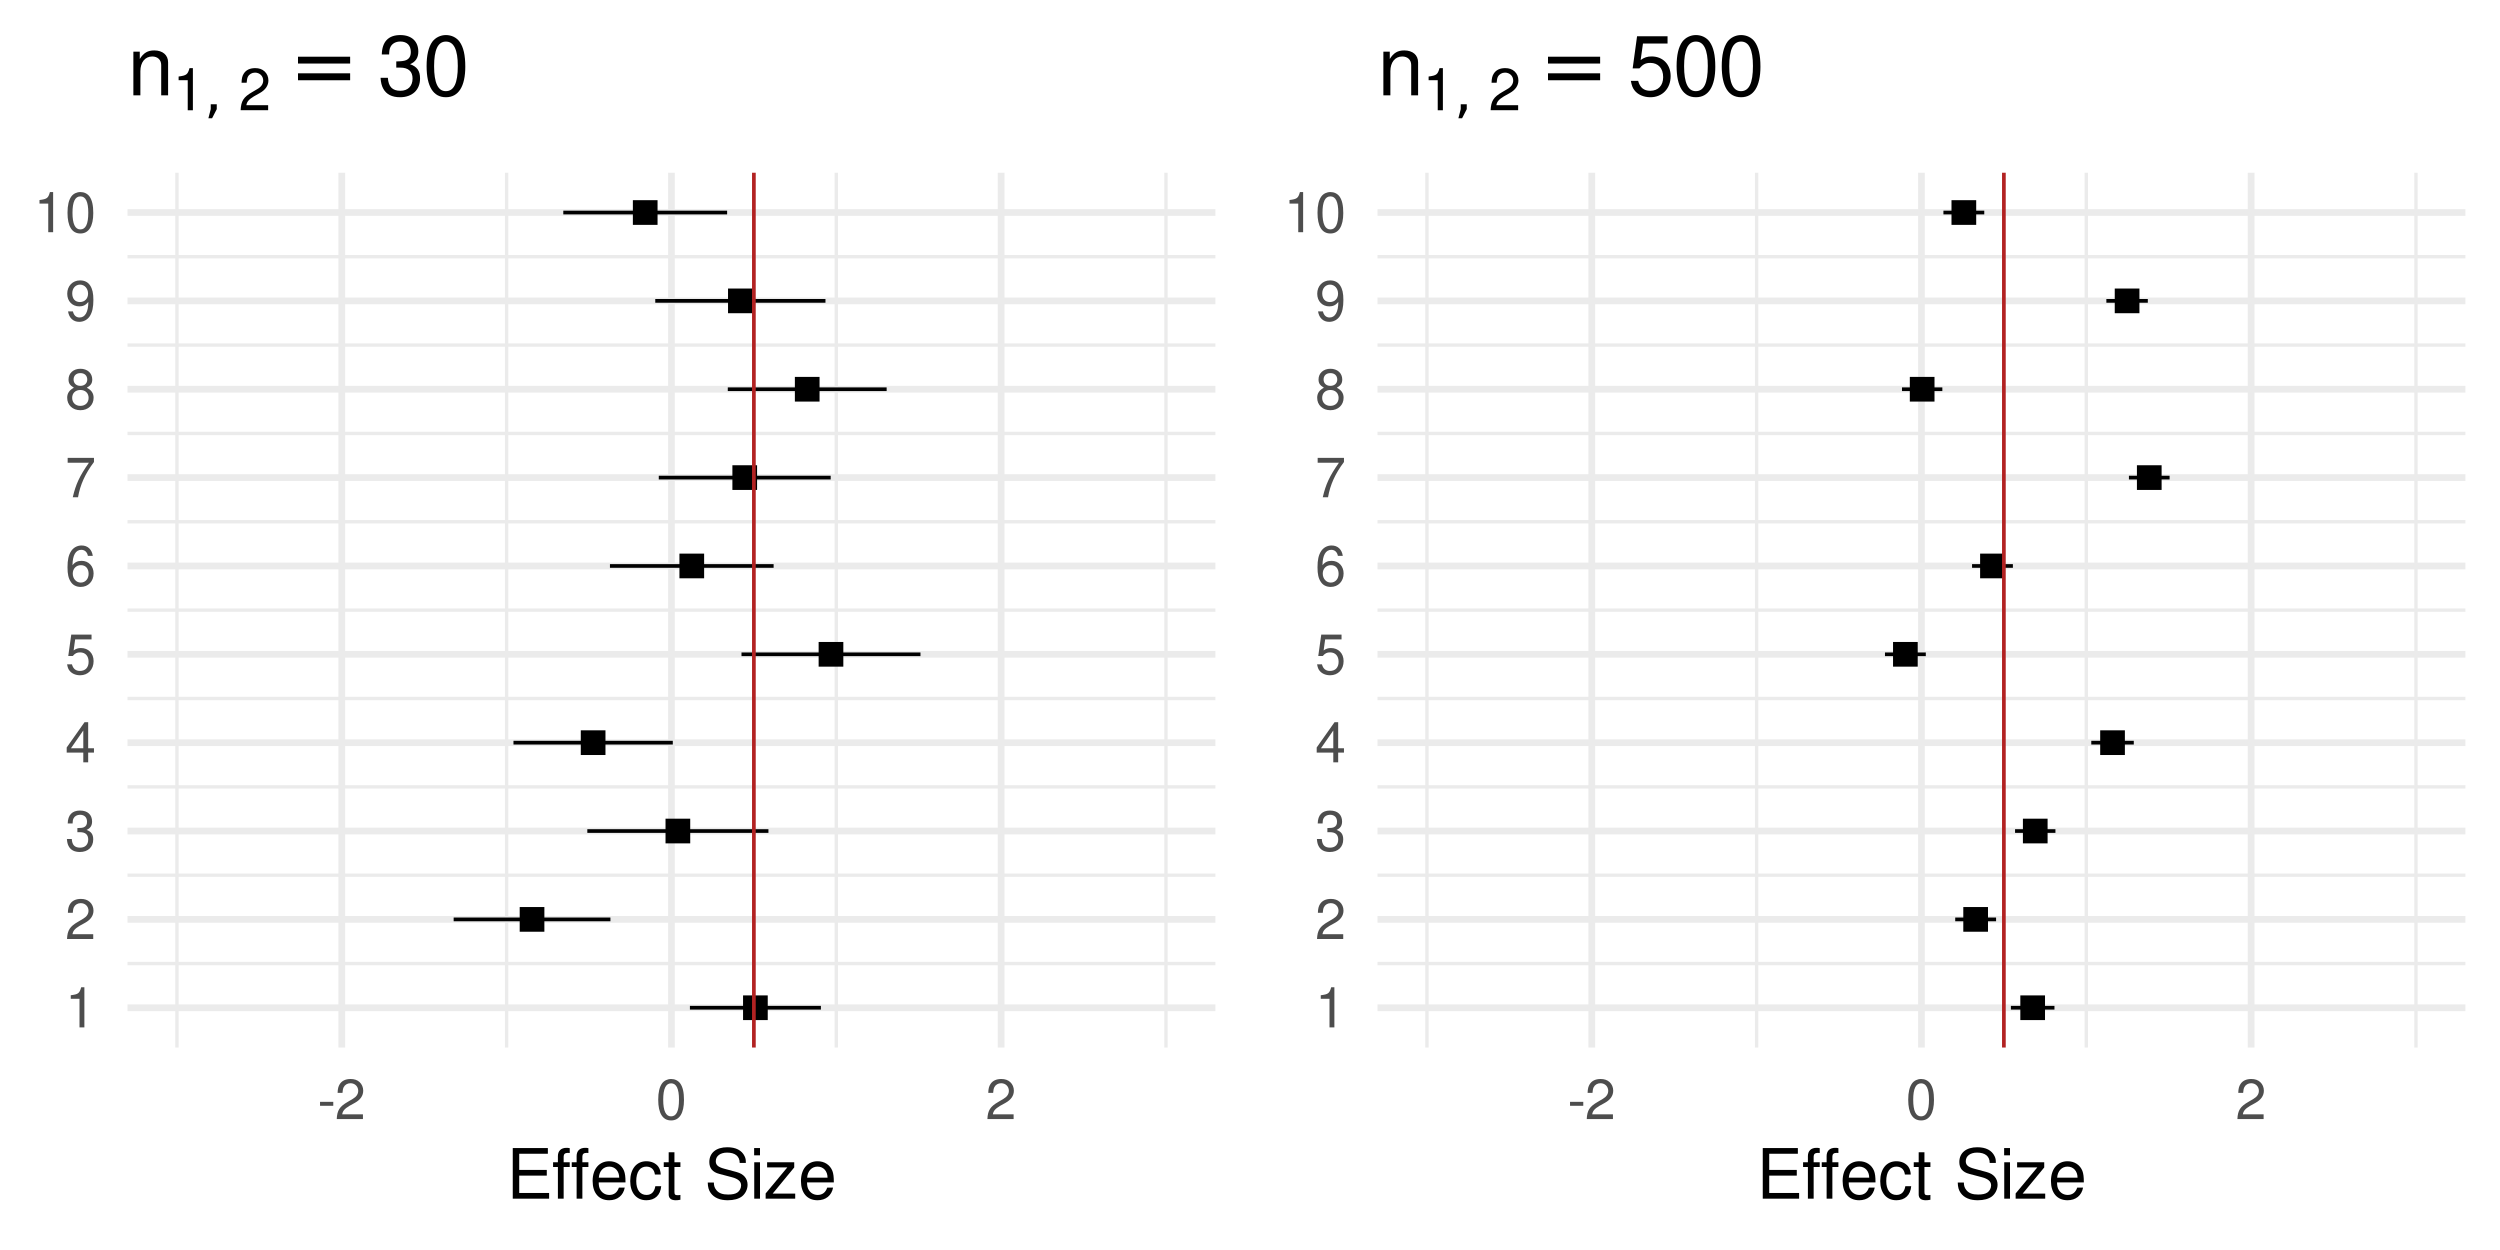 <?xml version="1.0" encoding="UTF-8"?>
<svg xmlns="http://www.w3.org/2000/svg" xmlns:xlink="http://www.w3.org/1999/xlink" width="720pt" height="360pt" viewBox="0 0 720 360" version="1.1">
<defs>
<g>
<symbol overflow="visible" id="glyph0-0">
<path style="stroke:none;" d=""/>
</symbol>
<symbol overflow="visible" id="glyph0-1">
<path style="stroke:none;" d="M 4.141 -8.234 L 4.141 0 L 5.547 0 L 5.547 -11.562 L 4.625 -11.562 C 4.125 -9.797 3.812 -9.547 1.625 -9.266 L 1.625 -8.234 Z M 4.141 -8.234 "/>
</symbol>
<symbol overflow="visible" id="glyph0-2">
<path style="stroke:none;" d="M 8.094 -1.391 L 2.125 -1.391 C 2.266 -2.359 2.781 -2.953 4.172 -3.812 L 5.781 -4.703 C 7.359 -5.578 8.172 -6.766 8.172 -8.188 C 8.172 -9.156 7.797 -10.047 7.125 -10.672 C 6.453 -11.281 5.609 -11.562 4.547 -11.562 C 3.109 -11.562 2.031 -11.062 1.406 -10.062 C 1.016 -9.453 0.828 -8.734 0.797 -7.562 L 2.203 -7.562 C 2.25 -8.359 2.359 -8.812 2.547 -9.203 C 2.906 -9.906 3.641 -10.344 4.5 -10.344 C 5.781 -10.344 6.734 -9.406 6.734 -8.156 C 6.734 -7.234 6.203 -6.438 5.203 -5.859 L 3.734 -4.984 C 1.359 -3.625 0.672 -2.547 0.547 -0.016 L 8.094 -0.016 Z M 8.094 -1.391 "/>
</symbol>
<symbol overflow="visible" id="glyph0-3">
<path style="stroke:none;" d="M 3.531 -5.328 L 4.297 -5.328 C 5.844 -5.328 6.656 -4.609 6.656 -3.219 C 6.656 -1.766 5.781 -0.875 4.312 -0.875 C 2.766 -0.875 2.016 -1.656 1.922 -3.359 L 0.516 -3.359 C 0.578 -2.438 0.734 -1.828 1.016 -1.312 C 1.594 -0.188 2.703 0.375 4.25 0.375 C 6.594 0.375 8.094 -1.047 8.094 -3.234 C 8.094 -4.703 7.531 -5.5 6.172 -5.984 C 7.234 -6.422 7.766 -7.219 7.766 -8.391 C 7.766 -10.375 6.469 -11.562 4.297 -11.562 C 2.016 -11.562 0.797 -10.281 0.75 -7.844 L 2.156 -7.844 C 2.172 -8.547 2.234 -8.938 2.422 -9.297 C 2.734 -9.953 3.438 -10.344 4.312 -10.344 C 5.562 -10.344 6.312 -9.578 6.312 -8.344 C 6.312 -7.516 6.031 -7.031 5.406 -6.75 C 5.031 -6.594 4.516 -6.531 3.531 -6.516 Z M 3.531 -5.328 "/>
</symbol>
<symbol overflow="visible" id="glyph0-4">
<path style="stroke:none;" d="M 5.234 -2.797 L 5.234 0 L 6.641 0 L 6.641 -2.797 L 8.312 -2.797 L 8.312 -4.062 L 6.641 -4.062 L 6.641 -11.562 L 5.594 -11.562 L 0.453 -4.281 L 0.453 -2.797 Z M 5.234 -4.062 L 1.688 -4.062 L 5.234 -9.172 Z M 5.234 -4.062 "/>
</symbol>
<symbol overflow="visible" id="glyph0-5">
<path style="stroke:none;" d="M 7.609 -11.344 L 1.766 -11.344 L 0.906 -5.172 L 2.203 -5.172 C 2.859 -5.953 3.406 -6.219 4.297 -6.219 C 5.828 -6.219 6.766 -5.188 6.766 -3.5 C 6.766 -1.875 5.828 -0.875 4.281 -0.875 C 3.062 -0.875 2.297 -1.5 1.969 -2.781 L 0.562 -2.781 C 0.75 -1.859 0.906 -1.406 1.25 -0.984 C 1.891 -0.125 3.047 0.375 4.312 0.375 C 6.609 0.375 8.203 -1.297 8.203 -3.703 C 8.203 -5.938 6.719 -7.469 4.547 -7.469 C 3.75 -7.469 3.109 -7.266 2.453 -6.781 L 2.891 -9.953 L 7.609 -9.953 Z M 7.609 -11.344 "/>
</symbol>
<symbol overflow="visible" id="glyph0-6">
<path style="stroke:none;" d="M 7.969 -8.562 C 7.703 -10.453 6.484 -11.562 4.75 -11.562 C 3.5 -11.562 2.391 -10.953 1.719 -9.922 C 0.984 -8.781 0.688 -7.375 0.688 -5.281 C 0.688 -3.328 0.953 -2.094 1.641 -1.078 C 2.25 -0.125 3.25 0.375 4.5 0.375 C 6.656 0.375 8.203 -1.25 8.203 -3.5 C 8.203 -5.625 6.766 -7.141 4.734 -7.141 C 3.609 -7.141 2.734 -6.719 2.125 -5.875 C 2.141 -8.734 3.047 -10.312 4.656 -10.312 C 5.641 -10.312 6.344 -9.688 6.562 -8.562 Z M 4.562 -5.891 C 5.922 -5.891 6.766 -4.922 6.766 -3.391 C 6.766 -1.938 5.812 -0.875 4.516 -0.875 C 3.203 -0.875 2.203 -1.984 2.203 -3.453 C 2.203 -4.891 3.172 -5.891 4.562 -5.891 Z M 4.562 -5.891 "/>
</symbol>
<symbol overflow="visible" id="glyph0-7">
<path style="stroke:none;" d="M 8.312 -11.344 L 0.734 -11.344 L 0.734 -9.953 L 6.859 -9.953 C 4.156 -6.094 3.062 -3.734 2.203 0 L 3.719 0 C 4.344 -3.625 5.766 -6.75 8.312 -10.156 Z M 8.312 -11.344 "/>
</symbol>
<symbol overflow="visible" id="glyph0-8">
<path style="stroke:none;" d="M 6.25 -6.094 C 7.438 -6.812 7.812 -7.391 7.812 -8.484 C 7.812 -10.297 6.422 -11.562 4.406 -11.562 C 2.406 -11.562 0.984 -10.297 0.984 -8.5 C 0.984 -7.391 1.359 -6.828 2.531 -6.094 C 1.234 -5.438 0.594 -4.5 0.594 -3.219 C 0.594 -1.109 2.141 0.375 4.406 0.375 C 6.641 0.375 8.203 -1.109 8.203 -3.219 C 8.203 -4.5 7.562 -5.438 6.25 -6.094 Z M 4.406 -10.312 C 5.594 -10.312 6.375 -9.594 6.375 -8.453 C 6.375 -7.359 5.578 -6.641 4.406 -6.641 C 3.203 -6.641 2.438 -7.359 2.438 -8.484 C 2.438 -9.594 3.203 -10.312 4.406 -10.312 Z M 4.406 -5.453 C 5.812 -5.453 6.766 -4.531 6.766 -3.188 C 6.766 -1.797 5.828 -0.875 4.375 -0.875 C 2.984 -0.875 2.031 -1.828 2.031 -3.172 C 2.031 -4.547 2.969 -5.453 4.406 -5.453 Z M 4.406 -5.453 "/>
</symbol>
<symbol overflow="visible" id="glyph0-9">
<path style="stroke:none;" d="M 0.844 -2.641 C 1.125 -0.75 2.344 0.375 4.062 0.375 C 5.328 0.375 6.453 -0.234 7.125 -1.281 C 7.828 -2.422 8.141 -3.828 8.141 -5.922 C 8.141 -7.875 7.859 -9.109 7.188 -10.125 C 6.562 -11.078 5.562 -11.562 4.312 -11.562 C 2.156 -11.562 0.609 -9.953 0.609 -7.719 C 0.609 -5.578 2.047 -4.078 4.094 -4.078 C 5.172 -4.078 5.969 -4.469 6.688 -5.344 C 6.672 -2.469 5.781 -0.875 4.156 -0.875 C 3.172 -0.875 2.484 -1.516 2.25 -2.641 Z M 4.297 -10.344 C 5.609 -10.344 6.609 -9.234 6.609 -7.75 C 6.609 -6.312 5.641 -5.328 4.25 -5.328 C 2.891 -5.328 2.047 -6.281 2.047 -7.828 C 2.047 -9.281 2.984 -10.344 4.297 -10.344 Z M 4.297 -10.344 "/>
</symbol>
<symbol overflow="visible" id="glyph0-10">
<path style="stroke:none;" d="M 4.406 -11.562 C 3.344 -11.562 2.391 -11.094 1.797 -10.297 C 1.062 -9.281 0.688 -7.75 0.688 -5.594 C 0.688 -1.703 1.969 0.375 4.406 0.375 C 6.797 0.375 8.109 -1.703 8.109 -5.5 C 8.109 -7.75 7.766 -9.25 7.016 -10.297 C 6.422 -11.109 5.469 -11.562 4.406 -11.562 Z M 4.406 -10.312 C 5.922 -10.312 6.672 -8.766 6.672 -5.625 C 6.672 -2.344 5.938 -0.797 4.375 -0.797 C 2.875 -0.797 2.125 -2.406 2.125 -5.578 C 2.125 -8.766 2.875 -10.312 4.406 -10.312 Z M 4.406 -10.312 "/>
</symbol>
<symbol overflow="visible" id="glyph0-11">
<path style="stroke:none;" d="M 4.547 -4.984 L 0.734 -4.984 L 0.734 -3.844 L 4.547 -3.844 Z M 4.547 -4.984 "/>
</symbol>
<symbol overflow="visible" id="glyph1-0">
<path style="stroke:none;" d=""/>
</symbol>
<symbol overflow="visible" id="glyph1-1">
<path style="stroke:none;" d="M 3.656 -6.641 L 11.594 -6.641 L 11.594 -8.281 L 3.656 -8.281 L 3.656 -12.938 L 11.906 -12.938 L 11.906 -14.578 L 1.797 -14.578 L 1.797 0 L 12.266 0 L 12.266 -1.641 L 3.656 -1.641 Z M 3.656 -6.641 "/>
</symbol>
<symbol overflow="visible" id="glyph1-2">
<path style="stroke:none;" d="M 5.203 -10.484 L 3.453 -10.484 L 3.453 -12.125 C 3.453 -12.812 3.844 -13.188 4.625 -13.188 C 4.766 -13.188 4.812 -13.188 5.203 -13.156 L 5.203 -14.547 C 4.812 -14.625 4.594 -14.641 4.266 -14.641 C 2.719 -14.641 1.797 -13.766 1.797 -12.266 L 1.797 -10.484 L 0.406 -10.484 L 0.406 -9.125 L 1.797 -9.125 L 1.797 0 L 3.453 0 L 3.453 -9.125 L 5.203 -9.125 Z M 10.578 -10.484 L 8.844 -10.484 L 8.844 -12.125 C 8.844 -12.812 9.219 -13.188 10 -13.188 C 10.141 -13.188 10.203 -13.188 10.578 -13.156 L 10.578 -14.547 C 10.203 -14.625 9.984 -14.641 9.641 -14.641 C 8.094 -14.641 7.188 -13.766 7.188 -12.266 L 7.188 -10.484 L 5.781 -10.484 L 5.781 -9.125 L 7.188 -9.125 L 7.188 0 L 8.844 0 L 8.844 -9.125 L 10.578 -9.125 Z M 10.578 -10.484 "/>
</symbol>
<symbol overflow="visible" id="glyph1-3">
<path style="stroke:none;" d="M 10.266 -4.688 C 10.266 -6.281 10.141 -7.234 9.844 -8.016 C 9.156 -9.734 7.562 -10.781 5.594 -10.781 C 2.688 -10.781 0.797 -8.562 0.797 -5.094 C 0.797 -1.641 2.594 0.453 5.562 0.453 C 7.953 0.453 9.625 -0.906 10.047 -3.188 L 8.359 -3.188 C 7.906 -1.797 6.953 -1.078 5.625 -1.078 C 4.562 -1.078 3.656 -1.562 3.094 -2.438 C 2.703 -3.047 2.562 -3.641 2.547 -4.688 Z M 2.578 -6.047 C 2.719 -7.984 3.906 -9.234 5.578 -9.234 C 7.281 -9.234 8.453 -7.922 8.453 -6.047 Z M 2.578 -6.047 "/>
</symbol>
<symbol overflow="visible" id="glyph1-4">
<path style="stroke:none;" d="M 9.422 -6.953 C 9.344 -7.984 9.125 -8.641 8.719 -9.219 C 8 -10.203 6.734 -10.781 5.281 -10.781 C 2.438 -10.781 0.625 -8.547 0.625 -5.062 C 0.625 -1.688 2.422 0.453 5.266 0.453 C 7.766 0.453 9.344 -1.047 9.547 -3.594 L 7.859 -3.594 C 7.578 -1.922 6.719 -1.078 5.297 -1.078 C 3.453 -1.078 2.359 -2.578 2.359 -5.062 C 2.359 -7.688 3.438 -9.234 5.266 -9.234 C 6.656 -9.234 7.547 -8.422 7.734 -6.953 Z M 9.422 -6.953 "/>
</symbol>
<symbol overflow="visible" id="glyph1-5">
<path style="stroke:none;" d="M 5.078 -10.484 L 3.359 -10.484 L 3.359 -13.359 L 1.703 -13.359 L 1.703 -10.484 L 0.281 -10.484 L 0.281 -9.125 L 1.703 -9.125 L 1.703 -1.203 C 1.703 -0.125 2.422 0.453 3.719 0.453 C 4.156 0.453 4.516 0.422 5.078 0.312 L 5.078 -1.078 C 4.844 -1.016 4.625 -1 4.281 -1 C 3.562 -1 3.359 -1.203 3.359 -1.938 L 3.359 -9.125 L 5.078 -9.125 Z M 5.078 -10.484 "/>
</symbol>
<symbol overflow="visible" id="glyph1-6">
<path style="stroke:none;" d=""/>
</symbol>
<symbol overflow="visible" id="glyph1-7">
<path style="stroke:none;" d="M 11.922 -10.297 C 11.922 -11.297 11.859 -11.578 11.547 -12.266 C 10.734 -13.938 9.047 -14.812 6.578 -14.812 C 3.375 -14.812 1.406 -13.188 1.406 -10.547 C 1.406 -8.766 2.344 -7.641 4.266 -7.141 L 7.875 -6.188 C 9.734 -5.703 10.562 -4.953 10.562 -3.812 C 10.562 -3.047 10.141 -2.234 9.516 -1.797 C 8.938 -1.375 8.016 -1.188 6.844 -1.188 C 5.234 -1.188 4.188 -1.562 3.484 -2.406 C 2.938 -3.047 2.703 -3.734 2.719 -4.641 L 0.953 -4.641 C 0.984 -3.297 1.234 -2.422 1.812 -1.625 C 2.812 -0.234 4.5 0.453 6.719 0.453 C 8.453 0.453 9.875 0.062 10.812 -0.656 C 11.797 -1.438 12.422 -2.734 12.422 -4 C 12.422 -5.797 11.297 -7.125 9.312 -7.656 L 5.656 -8.641 C 3.906 -9.125 3.266 -9.688 3.266 -10.797 C 3.266 -12.281 4.562 -13.266 6.516 -13.266 C 8.844 -13.266 10.141 -12.219 10.156 -10.297 Z M 11.922 -10.297 "/>
</symbol>
<symbol overflow="visible" id="glyph1-8">
<path style="stroke:none;" d="M 3 -10.484 L 1.344 -10.484 L 1.344 0 L 3 0 Z M 3 -14.578 L 1.312 -14.578 L 1.312 -12.484 L 3 -12.484 Z M 3 -14.578 "/>
</symbol>
<symbol overflow="visible" id="glyph1-9">
<path style="stroke:none;" d="M 8.859 -10.484 L 1.047 -10.484 L 1.047 -9.016 L 6.875 -9.016 L 0.625 -1.5 L 0.625 0 L 9.141 0 L 9.141 -1.453 L 2.641 -1.453 L 8.859 -9 Z M 8.859 -10.484 "/>
</symbol>
<symbol overflow="visible" id="glyph2-0">
<path style="stroke:none;" d=""/>
</symbol>
<symbol overflow="visible" id="glyph2-1">
<path style="stroke:none;" d="M 1.688 -12.578 L 1.688 0 L 3.703 0 L 3.703 -6.938 C 3.703 -9.5 5.047 -11.188 7.109 -11.188 C 8.688 -11.188 9.703 -10.219 9.703 -8.719 L 9.703 0 L 11.688 0 L 11.688 -9.5 C 11.688 -11.594 10.125 -12.938 7.703 -12.938 C 5.828 -12.938 4.625 -12.219 3.531 -10.469 L 3.531 -12.578 Z M 1.688 -12.578 "/>
</symbol>
<symbol overflow="visible" id="glyph2-2">
<path style="stroke:none;" d="M 5.297 -7.984 L 6.453 -7.984 C 8.766 -7.984 9.984 -6.906 9.984 -4.828 C 9.984 -2.641 8.656 -1.312 6.484 -1.312 C 4.156 -1.312 3.031 -2.5 2.875 -5.047 L 0.766 -5.047 C 0.859 -3.641 1.109 -2.734 1.516 -1.969 C 2.406 -0.281 4.062 0.547 6.391 0.547 C 9.891 0.547 12.141 -1.562 12.141 -4.844 C 12.141 -7.062 11.297 -8.25 9.266 -8.969 C 10.844 -9.625 11.641 -10.828 11.641 -12.578 C 11.641 -15.547 9.703 -17.359 6.453 -17.359 C 3.031 -17.359 1.203 -15.438 1.125 -11.766 L 3.234 -11.766 C 3.266 -12.812 3.359 -13.422 3.625 -13.938 C 4.109 -14.922 5.156 -15.5 6.484 -15.5 C 8.359 -15.5 9.484 -14.375 9.484 -12.5 C 9.484 -11.281 9.047 -10.531 8.109 -10.125 C 7.531 -9.891 6.766 -9.797 5.297 -9.766 Z M 5.297 -7.984 "/>
</symbol>
<symbol overflow="visible" id="glyph2-3">
<path style="stroke:none;" d="M 6.594 -17.359 C 5.016 -17.359 3.578 -16.625 2.688 -15.453 C 1.578 -13.922 1.031 -11.609 1.031 -8.406 C 1.031 -2.547 2.953 0.547 6.594 0.547 C 10.203 0.547 12.172 -2.547 12.172 -8.25 C 12.172 -11.609 11.641 -13.875 10.516 -15.453 C 9.625 -16.656 8.203 -17.359 6.594 -17.359 Z M 6.594 -15.484 C 8.875 -15.484 10.016 -13.156 10.016 -8.453 C 10.016 -3.5 8.906 -1.203 6.547 -1.203 C 4.312 -1.203 3.188 -3.594 3.188 -8.375 C 3.188 -13.156 4.312 -15.484 6.594 -15.484 Z M 6.594 -15.484 "/>
</symbol>
<symbol overflow="visible" id="glyph2-4">
<path style="stroke:none;" d="M 11.422 -17.016 L 2.641 -17.016 L 1.375 -7.75 L 3.312 -7.75 C 4.297 -8.922 5.109 -9.344 6.453 -9.344 C 8.734 -9.344 10.156 -7.781 10.156 -5.25 C 10.156 -2.812 8.734 -1.312 6.438 -1.312 C 4.578 -1.312 3.453 -2.25 2.953 -4.172 L 0.844 -4.172 C 1.125 -2.781 1.375 -2.109 1.875 -1.484 C 2.828 -0.188 4.562 0.547 6.484 0.547 C 9.906 0.547 12.312 -1.938 12.312 -5.547 C 12.312 -8.906 10.078 -11.203 6.812 -11.203 C 5.609 -11.203 4.656 -10.891 3.672 -10.172 L 4.344 -14.922 L 11.422 -14.922 Z M 11.422 -17.016 "/>
</symbol>
<symbol overflow="visible" id="glyph3-0">
<path style="stroke:none;" d=""/>
</symbol>
<symbol overflow="visible" id="glyph3-1">
<path style="stroke:none;" d="M 4.344 -8.656 L 4.344 0 L 5.828 0 L 5.828 -12.141 L 4.859 -12.141 C 4.328 -10.281 4 -10.031 1.719 -9.719 L 1.719 -8.656 Z M 4.344 -8.656 "/>
</symbol>
<symbol overflow="visible" id="glyph3-2">
<path style="stroke:none;" d="M 8.5 -1.469 L 2.234 -1.469 C 2.391 -2.469 2.922 -3.109 4.391 -4 L 6.062 -4.938 C 7.719 -5.859 8.578 -7.109 8.578 -8.594 C 8.578 -9.609 8.188 -10.547 7.469 -11.203 C 6.766 -11.844 5.891 -12.141 4.766 -12.141 C 3.266 -12.141 2.141 -11.609 1.484 -10.562 C 1.062 -9.922 0.875 -9.172 0.844 -7.938 L 2.312 -7.938 C 2.375 -8.766 2.469 -9.25 2.672 -9.656 C 3.062 -10.391 3.828 -10.844 4.719 -10.844 C 6.062 -10.844 7.078 -9.875 7.078 -8.562 C 7.078 -7.594 6.516 -6.75 5.453 -6.141 L 3.906 -5.234 C 1.422 -3.812 0.703 -2.672 0.578 -0.016 L 8.5 -0.016 Z M 8.5 -1.469 "/>
</symbol>
<symbol overflow="visible" id="glyph4-0">
<path style="stroke:none;" d="M 0.844 2.969 L 0.844 -11.844 L 9.234 -11.844 L 9.234 2.969 Z M 1.781 2.031 L 8.297 2.031 L 8.297 -10.906 L 1.781 -10.906 Z M 1.781 2.031 "/>
</symbol>
<symbol overflow="visible" id="glyph4-1">
<path style="stroke:none;" d="M 1.969 -2.078 L 3.703 -2.078 L 3.703 -0.672 L 2.359 1.953 L 1.297 1.953 L 1.969 -0.672 Z M 1.969 -2.078 "/>
</symbol>
<symbol overflow="visible" id="glyph4-2">
<path style="stroke:none;" d=""/>
</symbol>
<symbol overflow="visible" id="glyph5-0">
<path style="stroke:none;" d="M 1.203 4.25 L 1.203 -16.922 L 13.203 -16.922 L 13.203 4.25 Z M 2.547 2.906 L 11.859 2.906 L 11.859 -15.578 L 2.547 -15.578 Z M 2.547 2.906 "/>
</symbol>
<symbol overflow="visible" id="glyph5-1">
<path style="stroke:none;" d="M 2.547 -10.906 L 17.562 -10.906 L 17.562 -8.938 L 2.547 -8.938 Z M 2.547 -6.125 L 17.562 -6.125 L 17.562 -4.125 L 2.547 -4.125 Z M 2.547 -6.125 "/>
</symbol>
</g>
<clipPath id="clip1">
  <path d="M 36.723 277 L 350.039 277 L 350.039 278 L 36.723 278 Z M 36.723 277 "/>
</clipPath>
<clipPath id="clip2">
  <path d="M 36.723 251 L 350.039 251 L 350.039 253 L 36.723 253 Z M 36.723 251 "/>
</clipPath>
<clipPath id="clip3">
  <path d="M 36.723 226 L 350.039 226 L 350.039 228 L 36.723 228 Z M 36.723 226 "/>
</clipPath>
<clipPath id="clip4">
  <path d="M 36.723 200 L 350.039 200 L 350.039 202 L 36.723 202 Z M 36.723 200 "/>
</clipPath>
<clipPath id="clip5">
  <path d="M 36.723 175 L 350.039 175 L 350.039 177 L 36.723 177 Z M 36.723 175 "/>
</clipPath>
<clipPath id="clip6">
  <path d="M 36.723 149 L 350.039 149 L 350.039 151 L 36.723 151 Z M 36.723 149 "/>
</clipPath>
<clipPath id="clip7">
  <path d="M 36.723 124 L 350.039 124 L 350.039 126 L 36.723 126 Z M 36.723 124 "/>
</clipPath>
<clipPath id="clip8">
  <path d="M 36.723 98 L 350.039 98 L 350.039 100 L 36.723 100 Z M 36.723 98 "/>
</clipPath>
<clipPath id="clip9">
  <path d="M 36.723 73 L 350.039 73 L 350.039 75 L 36.723 75 Z M 36.723 73 "/>
</clipPath>
<clipPath id="clip10">
  <path d="M 50 49.754 L 52 49.754 L 52 301.68 L 50 301.68 Z M 50 49.754 "/>
</clipPath>
<clipPath id="clip11">
  <path d="M 145 49.754 L 147 49.754 L 147 301.68 L 145 301.68 Z M 145 49.754 "/>
</clipPath>
<clipPath id="clip12">
  <path d="M 240 49.754 L 242 49.754 L 242 301.68 L 240 301.68 Z M 240 49.754 "/>
</clipPath>
<clipPath id="clip13">
  <path d="M 335 49.754 L 337 49.754 L 337 301.68 L 335 301.68 Z M 335 49.754 "/>
</clipPath>
<clipPath id="clip14">
  <path d="M 36.723 289 L 350.039 289 L 350.039 292 L 36.723 292 Z M 36.723 289 "/>
</clipPath>
<clipPath id="clip15">
  <path d="M 36.723 263 L 350.039 263 L 350.039 266 L 36.723 266 Z M 36.723 263 "/>
</clipPath>
<clipPath id="clip16">
  <path d="M 36.723 238 L 350.039 238 L 350.039 241 L 36.723 241 Z M 36.723 238 "/>
</clipPath>
<clipPath id="clip17">
  <path d="M 36.723 212 L 350.039 212 L 350.039 215 L 36.723 215 Z M 36.723 212 "/>
</clipPath>
<clipPath id="clip18">
  <path d="M 36.723 187 L 350.039 187 L 350.039 190 L 36.723 190 Z M 36.723 187 "/>
</clipPath>
<clipPath id="clip19">
  <path d="M 36.723 162 L 350.039 162 L 350.039 164 L 36.723 164 Z M 36.723 162 "/>
</clipPath>
<clipPath id="clip20">
  <path d="M 36.723 136 L 350.039 136 L 350.039 139 L 36.723 139 Z M 36.723 136 "/>
</clipPath>
<clipPath id="clip21">
  <path d="M 36.723 111 L 350.039 111 L 350.039 114 L 36.723 114 Z M 36.723 111 "/>
</clipPath>
<clipPath id="clip22">
  <path d="M 36.723 85 L 350.039 85 L 350.039 88 L 36.723 88 Z M 36.723 85 "/>
</clipPath>
<clipPath id="clip23">
  <path d="M 36.723 60 L 350.039 60 L 350.039 63 L 36.723 63 Z M 36.723 60 "/>
</clipPath>
<clipPath id="clip24">
  <path d="M 97 49.754 L 100 49.754 L 100 301.68 L 97 301.68 Z M 97 49.754 "/>
</clipPath>
<clipPath id="clip25">
  <path d="M 192 49.754 L 195 49.754 L 195 301.68 L 192 301.68 Z M 192 49.754 "/>
</clipPath>
<clipPath id="clip26">
  <path d="M 287 49.754 L 290 49.754 L 290 301.68 L 287 301.68 Z M 287 49.754 "/>
</clipPath>
<clipPath id="clip27">
  <path d="M 216 49.754 L 218 49.754 L 218 301.68 L 216 301.68 Z M 216 49.754 "/>
</clipPath>
<clipPath id="clip28">
  <path d="M 396.723 277 L 710.039 277 L 710.039 278 L 396.723 278 Z M 396.723 277 "/>
</clipPath>
<clipPath id="clip29">
  <path d="M 396.723 251 L 710.039 251 L 710.039 253 L 396.723 253 Z M 396.723 251 "/>
</clipPath>
<clipPath id="clip30">
  <path d="M 396.723 226 L 710.039 226 L 710.039 228 L 396.723 228 Z M 396.723 226 "/>
</clipPath>
<clipPath id="clip31">
  <path d="M 396.723 200 L 710.039 200 L 710.039 202 L 396.723 202 Z M 396.723 200 "/>
</clipPath>
<clipPath id="clip32">
  <path d="M 396.723 175 L 710.039 175 L 710.039 177 L 396.723 177 Z M 396.723 175 "/>
</clipPath>
<clipPath id="clip33">
  <path d="M 396.723 149 L 710.039 149 L 710.039 151 L 396.723 151 Z M 396.723 149 "/>
</clipPath>
<clipPath id="clip34">
  <path d="M 396.723 124 L 710.039 124 L 710.039 126 L 396.723 126 Z M 396.723 124 "/>
</clipPath>
<clipPath id="clip35">
  <path d="M 396.723 98 L 710.039 98 L 710.039 100 L 396.723 100 Z M 396.723 98 "/>
</clipPath>
<clipPath id="clip36">
  <path d="M 396.723 73 L 710.039 73 L 710.039 75 L 396.723 75 Z M 396.723 73 "/>
</clipPath>
<clipPath id="clip37">
  <path d="M 410 49.754 L 412 49.754 L 412 301.68 L 410 301.68 Z M 410 49.754 "/>
</clipPath>
<clipPath id="clip38">
  <path d="M 505 49.754 L 507 49.754 L 507 301.68 L 505 301.68 Z M 505 49.754 "/>
</clipPath>
<clipPath id="clip39">
  <path d="M 600 49.754 L 602 49.754 L 602 301.68 L 600 301.68 Z M 600 49.754 "/>
</clipPath>
<clipPath id="clip40">
  <path d="M 695 49.754 L 697 49.754 L 697 301.68 L 695 301.68 Z M 695 49.754 "/>
</clipPath>
<clipPath id="clip41">
  <path d="M 396.723 289 L 710.039 289 L 710.039 292 L 396.723 292 Z M 396.723 289 "/>
</clipPath>
<clipPath id="clip42">
  <path d="M 396.723 263 L 710.039 263 L 710.039 266 L 396.723 266 Z M 396.723 263 "/>
</clipPath>
<clipPath id="clip43">
  <path d="M 396.723 238 L 710.039 238 L 710.039 241 L 396.723 241 Z M 396.723 238 "/>
</clipPath>
<clipPath id="clip44">
  <path d="M 396.723 212 L 710.039 212 L 710.039 215 L 396.723 215 Z M 396.723 212 "/>
</clipPath>
<clipPath id="clip45">
  <path d="M 396.723 187 L 710.039 187 L 710.039 190 L 396.723 190 Z M 396.723 187 "/>
</clipPath>
<clipPath id="clip46">
  <path d="M 396.723 162 L 710.039 162 L 710.039 164 L 396.723 164 Z M 396.723 162 "/>
</clipPath>
<clipPath id="clip47">
  <path d="M 396.723 136 L 710.039 136 L 710.039 139 L 396.723 139 Z M 396.723 136 "/>
</clipPath>
<clipPath id="clip48">
  <path d="M 396.723 111 L 710.039 111 L 710.039 114 L 396.723 114 Z M 396.723 111 "/>
</clipPath>
<clipPath id="clip49">
  <path d="M 396.723 85 L 710.039 85 L 710.039 88 L 396.723 88 Z M 396.723 85 "/>
</clipPath>
<clipPath id="clip50">
  <path d="M 396.723 60 L 710.039 60 L 710.039 63 L 396.723 63 Z M 396.723 60 "/>
</clipPath>
<clipPath id="clip51">
  <path d="M 457 49.754 L 460 49.754 L 460 301.68 L 457 301.68 Z M 457 49.754 "/>
</clipPath>
<clipPath id="clip52">
  <path d="M 552 49.754 L 555 49.754 L 555 301.68 L 552 301.68 Z M 552 49.754 "/>
</clipPath>
<clipPath id="clip53">
  <path d="M 647 49.754 L 650 49.754 L 650 301.68 L 647 301.68 Z M 647 49.754 "/>
</clipPath>
<clipPath id="clip54">
  <path d="M 576 49.754 L 578 49.754 L 578 301.68 L 576 301.68 Z M 576 49.754 "/>
</clipPath>
</defs>
<g id="surface135">
<rect x="0" y="0" width="720" height="360" style="fill:rgb(100%,100%,100%);fill-opacity:1;stroke:none;"/>
<g clip-path="url(#clip1)" clip-rule="nonzero">
<path style="fill:none;stroke-width:0.97;stroke-linecap:butt;stroke-linejoin:round;stroke:rgb(92.157%,92.157%,92.157%);stroke-opacity:1;stroke-miterlimit:10;" d="M 36.723 277.508 L 350.039 277.508 "/>
</g>
<g clip-path="url(#clip2)" clip-rule="nonzero">
<path style="fill:none;stroke-width:0.97;stroke-linecap:butt;stroke-linejoin:round;stroke:rgb(92.157%,92.157%,92.157%);stroke-opacity:1;stroke-miterlimit:10;" d="M 36.723 252.059 L 350.039 252.059 "/>
</g>
<g clip-path="url(#clip3)" clip-rule="nonzero">
<path style="fill:none;stroke-width:0.97;stroke-linecap:butt;stroke-linejoin:round;stroke:rgb(92.157%,92.157%,92.157%);stroke-opacity:1;stroke-miterlimit:10;" d="M 36.723 226.613 L 350.039 226.613 "/>
</g>
<g clip-path="url(#clip4)" clip-rule="nonzero">
<path style="fill:none;stroke-width:0.97;stroke-linecap:butt;stroke-linejoin:round;stroke:rgb(92.157%,92.157%,92.157%);stroke-opacity:1;stroke-miterlimit:10;" d="M 36.723 201.164 L 350.039 201.164 "/>
</g>
<g clip-path="url(#clip5)" clip-rule="nonzero">
<path style="fill:none;stroke-width:0.97;stroke-linecap:butt;stroke-linejoin:round;stroke:rgb(92.157%,92.157%,92.157%);stroke-opacity:1;stroke-miterlimit:10;" d="M 36.723 175.719 L 350.039 175.719 "/>
</g>
<g clip-path="url(#clip6)" clip-rule="nonzero">
<path style="fill:none;stroke-width:0.97;stroke-linecap:butt;stroke-linejoin:round;stroke:rgb(92.157%,92.157%,92.157%);stroke-opacity:1;stroke-miterlimit:10;" d="M 36.723 150.27 L 350.039 150.27 "/>
</g>
<g clip-path="url(#clip7)" clip-rule="nonzero">
<path style="fill:none;stroke-width:0.97;stroke-linecap:butt;stroke-linejoin:round;stroke:rgb(92.157%,92.157%,92.157%);stroke-opacity:1;stroke-miterlimit:10;" d="M 36.723 124.824 L 350.039 124.824 "/>
</g>
<g clip-path="url(#clip8)" clip-rule="nonzero">
<path style="fill:none;stroke-width:0.97;stroke-linecap:butt;stroke-linejoin:round;stroke:rgb(92.157%,92.157%,92.157%);stroke-opacity:1;stroke-miterlimit:10;" d="M 36.723 99.379 L 350.039 99.379 "/>
</g>
<g clip-path="url(#clip9)" clip-rule="nonzero">
<path style="fill:none;stroke-width:0.97;stroke-linecap:butt;stroke-linejoin:round;stroke:rgb(92.157%,92.157%,92.157%);stroke-opacity:1;stroke-miterlimit:10;" d="M 36.723 73.93 L 350.039 73.93 "/>
</g>
<g clip-path="url(#clip10)" clip-rule="nonzero">
<path style="fill:none;stroke-width:0.97;stroke-linecap:butt;stroke-linejoin:round;stroke:rgb(92.157%,92.157%,92.157%);stroke-opacity:1;stroke-miterlimit:10;" d="M 50.961 301.684 L 50.961 49.754 "/>
</g>
<g clip-path="url(#clip11)" clip-rule="nonzero">
<path style="fill:none;stroke-width:0.97;stroke-linecap:butt;stroke-linejoin:round;stroke:rgb(92.157%,92.157%,92.157%);stroke-opacity:1;stroke-miterlimit:10;" d="M 145.906 301.684 L 145.906 49.754 "/>
</g>
<g clip-path="url(#clip12)" clip-rule="nonzero">
<path style="fill:none;stroke-width:0.97;stroke-linecap:butt;stroke-linejoin:round;stroke:rgb(92.157%,92.157%,92.157%);stroke-opacity:1;stroke-miterlimit:10;" d="M 240.852 301.684 L 240.852 49.754 "/>
</g>
<g clip-path="url(#clip13)" clip-rule="nonzero">
<path style="fill:none;stroke-width:0.97;stroke-linecap:butt;stroke-linejoin:round;stroke:rgb(92.157%,92.157%,92.157%);stroke-opacity:1;stroke-miterlimit:10;" d="M 335.797 301.684 L 335.797 49.754 "/>
</g>
<g clip-path="url(#clip14)" clip-rule="nonzero">
<path style="fill:none;stroke-width:1.94;stroke-linecap:butt;stroke-linejoin:round;stroke:rgb(92.157%,92.157%,92.157%);stroke-opacity:1;stroke-miterlimit:10;" d="M 36.723 290.23 L 350.039 290.23 "/>
</g>
<g clip-path="url(#clip15)" clip-rule="nonzero">
<path style="fill:none;stroke-width:1.94;stroke-linecap:butt;stroke-linejoin:round;stroke:rgb(92.157%,92.157%,92.157%);stroke-opacity:1;stroke-miterlimit:10;" d="M 36.723 264.785 L 350.039 264.785 "/>
</g>
<g clip-path="url(#clip16)" clip-rule="nonzero">
<path style="fill:none;stroke-width:1.94;stroke-linecap:butt;stroke-linejoin:round;stroke:rgb(92.157%,92.157%,92.157%);stroke-opacity:1;stroke-miterlimit:10;" d="M 36.723 239.336 L 350.039 239.336 "/>
</g>
<g clip-path="url(#clip17)" clip-rule="nonzero">
<path style="fill:none;stroke-width:1.94;stroke-linecap:butt;stroke-linejoin:round;stroke:rgb(92.157%,92.157%,92.157%);stroke-opacity:1;stroke-miterlimit:10;" d="M 36.723 213.891 L 350.039 213.891 "/>
</g>
<g clip-path="url(#clip18)" clip-rule="nonzero">
<path style="fill:none;stroke-width:1.94;stroke-linecap:butt;stroke-linejoin:round;stroke:rgb(92.157%,92.157%,92.157%);stroke-opacity:1;stroke-miterlimit:10;" d="M 36.723 188.441 L 350.039 188.441 "/>
</g>
<g clip-path="url(#clip19)" clip-rule="nonzero">
<path style="fill:none;stroke-width:1.94;stroke-linecap:butt;stroke-linejoin:round;stroke:rgb(92.157%,92.157%,92.157%);stroke-opacity:1;stroke-miterlimit:10;" d="M 36.723 162.996 L 350.039 162.996 "/>
</g>
<g clip-path="url(#clip20)" clip-rule="nonzero">
<path style="fill:none;stroke-width:1.94;stroke-linecap:butt;stroke-linejoin:round;stroke:rgb(92.157%,92.157%,92.157%);stroke-opacity:1;stroke-miterlimit:10;" d="M 36.723 137.547 L 350.039 137.547 "/>
</g>
<g clip-path="url(#clip21)" clip-rule="nonzero">
<path style="fill:none;stroke-width:1.94;stroke-linecap:butt;stroke-linejoin:round;stroke:rgb(92.157%,92.157%,92.157%);stroke-opacity:1;stroke-miterlimit:10;" d="M 36.723 112.102 L 350.039 112.102 "/>
</g>
<g clip-path="url(#clip22)" clip-rule="nonzero">
<path style="fill:none;stroke-width:1.94;stroke-linecap:butt;stroke-linejoin:round;stroke:rgb(92.157%,92.157%,92.157%);stroke-opacity:1;stroke-miterlimit:10;" d="M 36.723 86.652 L 350.039 86.652 "/>
</g>
<g clip-path="url(#clip23)" clip-rule="nonzero">
<path style="fill:none;stroke-width:1.94;stroke-linecap:butt;stroke-linejoin:round;stroke:rgb(92.157%,92.157%,92.157%);stroke-opacity:1;stroke-miterlimit:10;" d="M 36.723 61.207 L 350.039 61.207 "/>
</g>
<g clip-path="url(#clip24)" clip-rule="nonzero">
<path style="fill:none;stroke-width:1.94;stroke-linecap:butt;stroke-linejoin:round;stroke:rgb(92.157%,92.157%,92.157%);stroke-opacity:1;stroke-miterlimit:10;" d="M 98.434 301.684 L 98.434 49.754 "/>
</g>
<g clip-path="url(#clip25)" clip-rule="nonzero">
<path style="fill:none;stroke-width:1.94;stroke-linecap:butt;stroke-linejoin:round;stroke:rgb(92.157%,92.157%,92.157%);stroke-opacity:1;stroke-miterlimit:10;" d="M 193.379 301.684 L 193.379 49.754 "/>
</g>
<g clip-path="url(#clip26)" clip-rule="nonzero">
<path style="fill:none;stroke-width:1.94;stroke-linecap:butt;stroke-linejoin:round;stroke:rgb(92.157%,92.157%,92.157%);stroke-opacity:1;stroke-miterlimit:10;" d="M 288.324 301.684 L 288.324 49.754 "/>
</g>
<path style=" stroke:none;fill-rule:nonzero;fill:rgb(0%,0%,0%);fill-opacity:1;" d="M 214 293.785 L 221.109 293.785 L 221.109 286.676 L 214 286.676 Z M 214 293.785 "/>
<path style=" stroke:none;fill-rule:nonzero;fill:rgb(0%,0%,0%);fill-opacity:1;" d="M 149.672 268.34 L 156.781 268.34 L 156.781 261.227 L 149.672 261.227 Z M 149.672 268.34 "/>
<path style=" stroke:none;fill-rule:nonzero;fill:rgb(0%,0%,0%);fill-opacity:1;" d="M 191.672 242.891 L 198.785 242.891 L 198.785 235.781 L 191.672 235.781 Z M 191.672 242.891 "/>
<path style=" stroke:none;fill-rule:nonzero;fill:rgb(0%,0%,0%);fill-opacity:1;" d="M 167.266 217.445 L 174.375 217.445 L 174.375 210.332 L 167.266 210.332 Z M 167.266 217.445 "/>
<path style=" stroke:none;fill-rule:nonzero;fill:rgb(0%,0%,0%);fill-opacity:1;" d="M 235.766 191.996 L 242.879 191.996 L 242.879 184.887 L 235.766 184.887 Z M 235.766 191.996 "/>
<path style=" stroke:none;fill-rule:nonzero;fill:rgb(0%,0%,0%);fill-opacity:1;" d="M 195.676 166.551 L 202.789 166.551 L 202.789 159.441 L 195.676 159.441 Z M 195.676 166.551 "/>
<path style=" stroke:none;fill-rule:nonzero;fill:rgb(0%,0%,0%);fill-opacity:1;" d="M 210.93 141.102 L 218.039 141.102 L 218.039 133.992 L 210.93 133.992 Z M 210.93 141.102 "/>
<path style=" stroke:none;fill-rule:nonzero;fill:rgb(0%,0%,0%);fill-opacity:1;" d="M 228.922 115.656 L 236.031 115.656 L 236.031 108.547 L 228.922 108.547 Z M 228.922 115.656 "/>
<path style=" stroke:none;fill-rule:nonzero;fill:rgb(0%,0%,0%);fill-opacity:1;" d="M 209.672 90.207 L 216.781 90.207 L 216.781 83.098 L 209.672 83.098 Z M 209.672 90.207 "/>
<path style=" stroke:none;fill-rule:nonzero;fill:rgb(0%,0%,0%);fill-opacity:1;" d="M 182.266 64.762 L 189.375 64.762 L 189.375 57.652 L 182.266 57.652 Z M 182.266 64.762 "/>
<path style="fill:none;stroke-width:1.067;stroke-linecap:butt;stroke-linejoin:round;stroke:rgb(0%,0%,0%);stroke-opacity:1;stroke-miterlimit:10;" d="M 198.695 290.23 L 236.418 290.23 "/>
<path style="fill:none;stroke-width:1.067;stroke-linecap:butt;stroke-linejoin:round;stroke:rgb(0%,0%,0%);stroke-opacity:1;stroke-miterlimit:10;" d="M 130.652 264.785 L 175.801 264.785 "/>
<path style="fill:none;stroke-width:1.067;stroke-linecap:butt;stroke-linejoin:round;stroke:rgb(0%,0%,0%);stroke-opacity:1;stroke-miterlimit:10;" d="M 169.148 239.336 L 221.309 239.336 "/>
<path style="fill:none;stroke-width:1.067;stroke-linecap:butt;stroke-linejoin:round;stroke:rgb(0%,0%,0%);stroke-opacity:1;stroke-miterlimit:10;" d="M 147.879 213.891 L 193.766 213.891 "/>
<path style="fill:none;stroke-width:1.067;stroke-linecap:butt;stroke-linejoin:round;stroke:rgb(0%,0%,0%);stroke-opacity:1;stroke-miterlimit:10;" d="M 213.551 188.441 L 265.094 188.441 "/>
<path style="fill:none;stroke-width:1.067;stroke-linecap:butt;stroke-linejoin:round;stroke:rgb(0%,0%,0%);stroke-opacity:1;stroke-miterlimit:10;" d="M 175.664 162.996 L 222.801 162.996 "/>
<path style="fill:none;stroke-width:1.067;stroke-linecap:butt;stroke-linejoin:round;stroke:rgb(0%,0%,0%);stroke-opacity:1;stroke-miterlimit:10;" d="M 189.727 137.547 L 239.238 137.547 "/>
<path style="fill:none;stroke-width:1.067;stroke-linecap:butt;stroke-linejoin:round;stroke:rgb(0%,0%,0%);stroke-opacity:1;stroke-miterlimit:10;" d="M 209.602 112.102 L 255.355 112.102 "/>
<path style="fill:none;stroke-width:1.067;stroke-linecap:butt;stroke-linejoin:round;stroke:rgb(0%,0%,0%);stroke-opacity:1;stroke-miterlimit:10;" d="M 188.715 86.652 L 237.734 86.652 "/>
<path style="fill:none;stroke-width:1.067;stroke-linecap:butt;stroke-linejoin:round;stroke:rgb(0%,0%,0%);stroke-opacity:1;stroke-miterlimit:10;" d="M 162.23 61.207 L 209.41 61.207 "/>
<g clip-path="url(#clip27)" clip-rule="nonzero">
<path style="fill:none;stroke-width:1.067;stroke-linecap:butt;stroke-linejoin:round;stroke:rgb(69.804%,13.333%,13.333%);stroke-opacity:1;stroke-miterlimit:10;" d="M 217.117 301.684 L 217.117 49.754 "/>
</g>
<g style="fill:rgb(30.196%,30.196%,30.196%);fill-opacity:1;">
  <use xlink:href="#glyph0-1" x="18.754" y="295.895"/>
</g>
<g style="fill:rgb(30.196%,30.196%,30.196%);fill-opacity:1;">
  <use xlink:href="#glyph0-2" x="18.754" y="270.449"/>
</g>
<g style="fill:rgb(30.196%,30.196%,30.196%);fill-opacity:1;">
  <use xlink:href="#glyph0-3" x="18.754" y="245"/>
</g>
<g style="fill:rgb(30.196%,30.196%,30.196%);fill-opacity:1;">
  <use xlink:href="#glyph0-4" x="18.754" y="219.555"/>
</g>
<g style="fill:rgb(30.196%,30.196%,30.196%);fill-opacity:1;">
  <use xlink:href="#glyph0-5" x="18.754" y="194.105"/>
</g>
<g style="fill:rgb(30.196%,30.196%,30.196%);fill-opacity:1;">
  <use xlink:href="#glyph0-6" x="18.754" y="168.66"/>
</g>
<g style="fill:rgb(30.196%,30.196%,30.196%);fill-opacity:1;">
  <use xlink:href="#glyph0-7" x="18.754" y="143.211"/>
</g>
<g style="fill:rgb(30.196%,30.196%,30.196%);fill-opacity:1;">
  <use xlink:href="#glyph0-8" x="18.754" y="117.766"/>
</g>
<g style="fill:rgb(30.196%,30.196%,30.196%);fill-opacity:1;">
  <use xlink:href="#glyph0-9" x="18.754" y="92.316"/>
</g>
<g style="fill:rgb(30.196%,30.196%,30.196%);fill-opacity:1;">
  <use xlink:href="#glyph0-1" x="9.754" y="66.871"/>
  <use xlink:href="#glyph0-10" x="18.754" y="66.871"/>
</g>
<g style="fill:rgb(30.196%,30.196%,30.196%);fill-opacity:1;">
  <use xlink:href="#glyph0-11" x="91.434" y="322.312"/>
  <use xlink:href="#glyph0-2" x="96.434" y="322.312"/>
</g>
<g style="fill:rgb(30.196%,30.196%,30.196%);fill-opacity:1;">
  <use xlink:href="#glyph0-10" x="188.879" y="322.312"/>
</g>
<g style="fill:rgb(30.196%,30.196%,30.196%);fill-opacity:1;">
  <use xlink:href="#glyph0-2" x="283.824" y="322.312"/>
</g>
<g style="fill:rgb(0%,0%,0%);fill-opacity:1;">
  <use xlink:href="#glyph1-1" x="145.879" y="345.217"/>
  <use xlink:href="#glyph1-2" x="158.879" y="345.217"/>
  <use xlink:href="#glyph1-3" x="169.879" y="345.217"/>
  <use xlink:href="#glyph1-4" x="180.879" y="345.217"/>
  <use xlink:href="#glyph1-5" x="190.879" y="345.217"/>
  <use xlink:href="#glyph1-6" x="196.879" y="345.217"/>
  <use xlink:href="#glyph1-7" x="202.879" y="345.217"/>
  <use xlink:href="#glyph1-8" x="215.879" y="345.217"/>
  <use xlink:href="#glyph1-9" x="219.879" y="345.217"/>
  <use xlink:href="#glyph1-3" x="229.879" y="345.217"/>
</g>
<g style="fill:rgb(0%,0%,0%);fill-opacity:1;">
  <use xlink:href="#glyph2-1" x="36.723" y="27.457"/>
</g>
<g style="fill:rgb(0%,0%,0%);fill-opacity:1;">
  <use xlink:href="#glyph3-1" x="49.723" y="31.759"/>
</g>
<g style="fill:rgb(0%,0%,0%);fill-opacity:1;">
  <use xlink:href="#glyph4-1" x="58.723" y="32.105"/>
</g>
<g style="fill:rgb(0%,0%,0%);fill-opacity:1;">
  <use xlink:href="#glyph4-2" x="63.723" y="32.105"/>
</g>
<g style="fill:rgb(0%,0%,0%);fill-opacity:1;">
  <use xlink:href="#glyph3-2" x="68.723" y="31.759"/>
</g>
<g style="fill:rgb(0%,0%,0%);fill-opacity:1;">
  <use xlink:href="#glyph5-1" x="83.277" y="27.238"/>
</g>
<g style="fill:rgb(0%,0%,0%);fill-opacity:1;">
  <use xlink:href="#glyph2-2" x="108.832" y="27.457"/>
  <use xlink:href="#glyph2-3" x="121.832" y="27.457"/>
</g>
<g clip-path="url(#clip28)" clip-rule="nonzero">
<path style="fill:none;stroke-width:0.97;stroke-linecap:butt;stroke-linejoin:round;stroke:rgb(92.157%,92.157%,92.157%);stroke-opacity:1;stroke-miterlimit:10;" d="M 396.723 277.508 L 710.039 277.508 "/>
</g>
<g clip-path="url(#clip29)" clip-rule="nonzero">
<path style="fill:none;stroke-width:0.97;stroke-linecap:butt;stroke-linejoin:round;stroke:rgb(92.157%,92.157%,92.157%);stroke-opacity:1;stroke-miterlimit:10;" d="M 396.723 252.059 L 710.039 252.059 "/>
</g>
<g clip-path="url(#clip30)" clip-rule="nonzero">
<path style="fill:none;stroke-width:0.97;stroke-linecap:butt;stroke-linejoin:round;stroke:rgb(92.157%,92.157%,92.157%);stroke-opacity:1;stroke-miterlimit:10;" d="M 396.723 226.613 L 710.039 226.613 "/>
</g>
<g clip-path="url(#clip31)" clip-rule="nonzero">
<path style="fill:none;stroke-width:0.97;stroke-linecap:butt;stroke-linejoin:round;stroke:rgb(92.157%,92.157%,92.157%);stroke-opacity:1;stroke-miterlimit:10;" d="M 396.723 201.164 L 710.039 201.164 "/>
</g>
<g clip-path="url(#clip32)" clip-rule="nonzero">
<path style="fill:none;stroke-width:0.97;stroke-linecap:butt;stroke-linejoin:round;stroke:rgb(92.157%,92.157%,92.157%);stroke-opacity:1;stroke-miterlimit:10;" d="M 396.723 175.719 L 710.039 175.719 "/>
</g>
<g clip-path="url(#clip33)" clip-rule="nonzero">
<path style="fill:none;stroke-width:0.97;stroke-linecap:butt;stroke-linejoin:round;stroke:rgb(92.157%,92.157%,92.157%);stroke-opacity:1;stroke-miterlimit:10;" d="M 396.723 150.27 L 710.039 150.27 "/>
</g>
<g clip-path="url(#clip34)" clip-rule="nonzero">
<path style="fill:none;stroke-width:0.97;stroke-linecap:butt;stroke-linejoin:round;stroke:rgb(92.157%,92.157%,92.157%);stroke-opacity:1;stroke-miterlimit:10;" d="M 396.723 124.824 L 710.039 124.824 "/>
</g>
<g clip-path="url(#clip35)" clip-rule="nonzero">
<path style="fill:none;stroke-width:0.97;stroke-linecap:butt;stroke-linejoin:round;stroke:rgb(92.157%,92.157%,92.157%);stroke-opacity:1;stroke-miterlimit:10;" d="M 396.723 99.379 L 710.039 99.379 "/>
</g>
<g clip-path="url(#clip36)" clip-rule="nonzero">
<path style="fill:none;stroke-width:0.97;stroke-linecap:butt;stroke-linejoin:round;stroke:rgb(92.157%,92.157%,92.157%);stroke-opacity:1;stroke-miterlimit:10;" d="M 396.723 73.93 L 710.039 73.93 "/>
</g>
<g clip-path="url(#clip37)" clip-rule="nonzero">
<path style="fill:none;stroke-width:0.97;stroke-linecap:butt;stroke-linejoin:round;stroke:rgb(92.157%,92.157%,92.157%);stroke-opacity:1;stroke-miterlimit:10;" d="M 410.961 301.684 L 410.961 49.754 "/>
</g>
<g clip-path="url(#clip38)" clip-rule="nonzero">
<path style="fill:none;stroke-width:0.97;stroke-linecap:butt;stroke-linejoin:round;stroke:rgb(92.157%,92.157%,92.157%);stroke-opacity:1;stroke-miterlimit:10;" d="M 505.906 301.684 L 505.906 49.754 "/>
</g>
<g clip-path="url(#clip39)" clip-rule="nonzero">
<path style="fill:none;stroke-width:0.97;stroke-linecap:butt;stroke-linejoin:round;stroke:rgb(92.157%,92.157%,92.157%);stroke-opacity:1;stroke-miterlimit:10;" d="M 600.852 301.684 L 600.852 49.754 "/>
</g>
<g clip-path="url(#clip40)" clip-rule="nonzero">
<path style="fill:none;stroke-width:0.97;stroke-linecap:butt;stroke-linejoin:round;stroke:rgb(92.157%,92.157%,92.157%);stroke-opacity:1;stroke-miterlimit:10;" d="M 695.797 301.684 L 695.797 49.754 "/>
</g>
<g clip-path="url(#clip41)" clip-rule="nonzero">
<path style="fill:none;stroke-width:1.94;stroke-linecap:butt;stroke-linejoin:round;stroke:rgb(92.157%,92.157%,92.157%);stroke-opacity:1;stroke-miterlimit:10;" d="M 396.723 290.23 L 710.039 290.23 "/>
</g>
<g clip-path="url(#clip42)" clip-rule="nonzero">
<path style="fill:none;stroke-width:1.94;stroke-linecap:butt;stroke-linejoin:round;stroke:rgb(92.157%,92.157%,92.157%);stroke-opacity:1;stroke-miterlimit:10;" d="M 396.723 264.785 L 710.039 264.785 "/>
</g>
<g clip-path="url(#clip43)" clip-rule="nonzero">
<path style="fill:none;stroke-width:1.94;stroke-linecap:butt;stroke-linejoin:round;stroke:rgb(92.157%,92.157%,92.157%);stroke-opacity:1;stroke-miterlimit:10;" d="M 396.723 239.336 L 710.039 239.336 "/>
</g>
<g clip-path="url(#clip44)" clip-rule="nonzero">
<path style="fill:none;stroke-width:1.94;stroke-linecap:butt;stroke-linejoin:round;stroke:rgb(92.157%,92.157%,92.157%);stroke-opacity:1;stroke-miterlimit:10;" d="M 396.723 213.891 L 710.039 213.891 "/>
</g>
<g clip-path="url(#clip45)" clip-rule="nonzero">
<path style="fill:none;stroke-width:1.94;stroke-linecap:butt;stroke-linejoin:round;stroke:rgb(92.157%,92.157%,92.157%);stroke-opacity:1;stroke-miterlimit:10;" d="M 396.723 188.441 L 710.039 188.441 "/>
</g>
<g clip-path="url(#clip46)" clip-rule="nonzero">
<path style="fill:none;stroke-width:1.94;stroke-linecap:butt;stroke-linejoin:round;stroke:rgb(92.157%,92.157%,92.157%);stroke-opacity:1;stroke-miterlimit:10;" d="M 396.723 162.996 L 710.039 162.996 "/>
</g>
<g clip-path="url(#clip47)" clip-rule="nonzero">
<path style="fill:none;stroke-width:1.94;stroke-linecap:butt;stroke-linejoin:round;stroke:rgb(92.157%,92.157%,92.157%);stroke-opacity:1;stroke-miterlimit:10;" d="M 396.723 137.547 L 710.039 137.547 "/>
</g>
<g clip-path="url(#clip48)" clip-rule="nonzero">
<path style="fill:none;stroke-width:1.94;stroke-linecap:butt;stroke-linejoin:round;stroke:rgb(92.157%,92.157%,92.157%);stroke-opacity:1;stroke-miterlimit:10;" d="M 396.723 112.102 L 710.039 112.102 "/>
</g>
<g clip-path="url(#clip49)" clip-rule="nonzero">
<path style="fill:none;stroke-width:1.94;stroke-linecap:butt;stroke-linejoin:round;stroke:rgb(92.157%,92.157%,92.157%);stroke-opacity:1;stroke-miterlimit:10;" d="M 396.723 86.652 L 710.039 86.652 "/>
</g>
<g clip-path="url(#clip50)" clip-rule="nonzero">
<path style="fill:none;stroke-width:1.94;stroke-linecap:butt;stroke-linejoin:round;stroke:rgb(92.157%,92.157%,92.157%);stroke-opacity:1;stroke-miterlimit:10;" d="M 396.723 61.207 L 710.039 61.207 "/>
</g>
<g clip-path="url(#clip51)" clip-rule="nonzero">
<path style="fill:none;stroke-width:1.94;stroke-linecap:butt;stroke-linejoin:round;stroke:rgb(92.157%,92.157%,92.157%);stroke-opacity:1;stroke-miterlimit:10;" d="M 458.434 301.684 L 458.434 49.754 "/>
</g>
<g clip-path="url(#clip52)" clip-rule="nonzero">
<path style="fill:none;stroke-width:1.94;stroke-linecap:butt;stroke-linejoin:round;stroke:rgb(92.157%,92.157%,92.157%);stroke-opacity:1;stroke-miterlimit:10;" d="M 553.379 301.684 L 553.379 49.754 "/>
</g>
<g clip-path="url(#clip53)" clip-rule="nonzero">
<path style="fill:none;stroke-width:1.94;stroke-linecap:butt;stroke-linejoin:round;stroke:rgb(92.157%,92.157%,92.157%);stroke-opacity:1;stroke-miterlimit:10;" d="M 648.324 301.684 L 648.324 49.754 "/>
</g>
<path style=" stroke:none;fill-rule:nonzero;fill:rgb(0%,0%,0%);fill-opacity:1;" d="M 581.855 293.785 L 588.965 293.785 L 588.965 286.676 L 581.855 286.676 Z M 581.855 293.785 "/>
<path style=" stroke:none;fill-rule:nonzero;fill:rgb(0%,0%,0%);fill-opacity:1;" d="M 565.43 268.34 L 572.543 268.34 L 572.543 261.227 L 565.43 261.227 Z M 565.43 268.34 "/>
<path style=" stroke:none;fill-rule:nonzero;fill:rgb(0%,0%,0%);fill-opacity:1;" d="M 582.598 242.891 L 589.707 242.891 L 589.707 235.781 L 582.598 235.781 Z M 582.598 242.891 "/>
<path style=" stroke:none;fill-rule:nonzero;fill:rgb(0%,0%,0%);fill-opacity:1;" d="M 604.855 217.445 L 611.965 217.445 L 611.965 210.332 L 604.855 210.332 Z M 604.855 217.445 "/>
<path style=" stroke:none;fill-rule:nonzero;fill:rgb(0%,0%,0%);fill-opacity:1;" d="M 545.195 191.996 L 552.305 191.996 L 552.305 184.887 L 545.195 184.887 Z M 545.195 191.996 "/>
<path style=" stroke:none;fill-rule:nonzero;fill:rgb(0%,0%,0%);fill-opacity:1;" d="M 570.273 166.551 L 577.387 166.551 L 577.387 159.441 L 570.273 159.441 Z M 570.273 166.551 "/>
<path style=" stroke:none;fill-rule:nonzero;fill:rgb(0%,0%,0%);fill-opacity:1;" d="M 615.434 141.102 L 622.543 141.102 L 622.543 133.992 L 615.434 133.992 Z M 615.434 141.102 "/>
<path style=" stroke:none;fill-rule:nonzero;fill:rgb(0%,0%,0%);fill-opacity:1;" d="M 550.027 115.656 L 557.137 115.656 L 557.137 108.547 L 550.027 108.547 Z M 550.027 115.656 "/>
<path style=" stroke:none;fill-rule:nonzero;fill:rgb(0%,0%,0%);fill-opacity:1;" d="M 609.047 90.207 L 616.156 90.207 L 616.156 83.098 L 609.047 83.098 Z M 609.047 90.207 "/>
<path style=" stroke:none;fill-rule:nonzero;fill:rgb(0%,0%,0%);fill-opacity:1;" d="M 562.031 64.762 L 569.145 64.762 L 569.145 57.652 L 562.031 57.652 Z M 562.031 64.762 "/>
<path style="fill:none;stroke-width:1.067;stroke-linecap:butt;stroke-linejoin:round;stroke:rgb(0%,0%,0%);stroke-opacity:1;stroke-miterlimit:10;" d="M 579.137 290.23 L 591.684 290.23 "/>
<path style="fill:none;stroke-width:1.067;stroke-linecap:butt;stroke-linejoin:round;stroke:rgb(0%,0%,0%);stroke-opacity:1;stroke-miterlimit:10;" d="M 563.102 264.785 L 574.871 264.785 "/>
<path style="fill:none;stroke-width:1.067;stroke-linecap:butt;stroke-linejoin:round;stroke:rgb(0%,0%,0%);stroke-opacity:1;stroke-miterlimit:10;" d="M 580.336 239.336 L 591.965 239.336 "/>
<path style="fill:none;stroke-width:1.067;stroke-linecap:butt;stroke-linejoin:round;stroke:rgb(0%,0%,0%);stroke-opacity:1;stroke-miterlimit:10;" d="M 602.289 213.891 L 614.531 213.891 "/>
<path style="fill:none;stroke-width:1.067;stroke-linecap:butt;stroke-linejoin:round;stroke:rgb(0%,0%,0%);stroke-opacity:1;stroke-miterlimit:10;" d="M 542.871 188.441 L 554.629 188.441 "/>
<path style="fill:none;stroke-width:1.067;stroke-linecap:butt;stroke-linejoin:round;stroke:rgb(0%,0%,0%);stroke-opacity:1;stroke-miterlimit:10;" d="M 567.949 162.996 L 579.711 162.996 "/>
<path style="fill:none;stroke-width:1.067;stroke-linecap:butt;stroke-linejoin:round;stroke:rgb(0%,0%,0%);stroke-opacity:1;stroke-miterlimit:10;" d="M 613.129 137.547 L 624.848 137.547 "/>
<path style="fill:none;stroke-width:1.067;stroke-linecap:butt;stroke-linejoin:round;stroke:rgb(0%,0%,0%);stroke-opacity:1;stroke-miterlimit:10;" d="M 547.77 112.102 L 559.395 112.102 "/>
<path style="fill:none;stroke-width:1.067;stroke-linecap:butt;stroke-linejoin:round;stroke:rgb(0%,0%,0%);stroke-opacity:1;stroke-miterlimit:10;" d="M 606.633 86.652 L 618.57 86.652 "/>
<path style="fill:none;stroke-width:1.067;stroke-linecap:butt;stroke-linejoin:round;stroke:rgb(0%,0%,0%);stroke-opacity:1;stroke-miterlimit:10;" d="M 559.707 61.207 L 571.469 61.207 "/>
<g clip-path="url(#clip54)" clip-rule="nonzero">
<path style="fill:none;stroke-width:1.067;stroke-linecap:butt;stroke-linejoin:round;stroke:rgb(69.804%,13.333%,13.333%);stroke-opacity:1;stroke-miterlimit:10;" d="M 577.117 301.684 L 577.117 49.754 "/>
</g>
<g style="fill:rgb(30.196%,30.196%,30.196%);fill-opacity:1;">
  <use xlink:href="#glyph0-1" x="378.754" y="295.895"/>
</g>
<g style="fill:rgb(30.196%,30.196%,30.196%);fill-opacity:1;">
  <use xlink:href="#glyph0-2" x="378.754" y="270.449"/>
</g>
<g style="fill:rgb(30.196%,30.196%,30.196%);fill-opacity:1;">
  <use xlink:href="#glyph0-3" x="378.754" y="245"/>
</g>
<g style="fill:rgb(30.196%,30.196%,30.196%);fill-opacity:1;">
  <use xlink:href="#glyph0-4" x="378.754" y="219.555"/>
</g>
<g style="fill:rgb(30.196%,30.196%,30.196%);fill-opacity:1;">
  <use xlink:href="#glyph0-5" x="378.754" y="194.105"/>
</g>
<g style="fill:rgb(30.196%,30.196%,30.196%);fill-opacity:1;">
  <use xlink:href="#glyph0-6" x="378.754" y="168.66"/>
</g>
<g style="fill:rgb(30.196%,30.196%,30.196%);fill-opacity:1;">
  <use xlink:href="#glyph0-7" x="378.754" y="143.211"/>
</g>
<g style="fill:rgb(30.196%,30.196%,30.196%);fill-opacity:1;">
  <use xlink:href="#glyph0-8" x="378.754" y="117.766"/>
</g>
<g style="fill:rgb(30.196%,30.196%,30.196%);fill-opacity:1;">
  <use xlink:href="#glyph0-9" x="378.754" y="92.316"/>
</g>
<g style="fill:rgb(30.196%,30.196%,30.196%);fill-opacity:1;">
  <use xlink:href="#glyph0-1" x="369.754" y="66.871"/>
  <use xlink:href="#glyph0-10" x="378.754" y="66.871"/>
</g>
<g style="fill:rgb(30.196%,30.196%,30.196%);fill-opacity:1;">
  <use xlink:href="#glyph0-11" x="451.434" y="322.312"/>
  <use xlink:href="#glyph0-2" x="456.434" y="322.312"/>
</g>
<g style="fill:rgb(30.196%,30.196%,30.196%);fill-opacity:1;">
  <use xlink:href="#glyph0-10" x="548.879" y="322.312"/>
</g>
<g style="fill:rgb(30.196%,30.196%,30.196%);fill-opacity:1;">
  <use xlink:href="#glyph0-2" x="643.824" y="322.312"/>
</g>
<g style="fill:rgb(0%,0%,0%);fill-opacity:1;">
  <use xlink:href="#glyph1-1" x="505.879" y="345.217"/>
  <use xlink:href="#glyph1-2" x="518.879" y="345.217"/>
  <use xlink:href="#glyph1-3" x="529.879" y="345.217"/>
  <use xlink:href="#glyph1-4" x="540.879" y="345.217"/>
  <use xlink:href="#glyph1-5" x="550.879" y="345.217"/>
  <use xlink:href="#glyph1-6" x="556.879" y="345.217"/>
  <use xlink:href="#glyph1-7" x="562.879" y="345.217"/>
  <use xlink:href="#glyph1-8" x="575.879" y="345.217"/>
  <use xlink:href="#glyph1-9" x="579.879" y="345.217"/>
  <use xlink:href="#glyph1-3" x="589.879" y="345.217"/>
</g>
<g style="fill:rgb(0%,0%,0%);fill-opacity:1;">
  <use xlink:href="#glyph2-1" x="396.723" y="27.457"/>
</g>
<g style="fill:rgb(0%,0%,0%);fill-opacity:1;">
  <use xlink:href="#glyph3-1" x="409.723" y="31.759"/>
</g>
<g style="fill:rgb(0%,0%,0%);fill-opacity:1;">
  <use xlink:href="#glyph4-1" x="418.723" y="32.105"/>
</g>
<g style="fill:rgb(0%,0%,0%);fill-opacity:1;">
  <use xlink:href="#glyph4-2" x="423.723" y="32.105"/>
</g>
<g style="fill:rgb(0%,0%,0%);fill-opacity:1;">
  <use xlink:href="#glyph3-2" x="428.723" y="31.759"/>
</g>
<g style="fill:rgb(0%,0%,0%);fill-opacity:1;">
  <use xlink:href="#glyph5-1" x="443.277" y="27.238"/>
</g>
<g style="fill:rgb(0%,0%,0%);fill-opacity:1;">
  <use xlink:href="#glyph2-4" x="468.832" y="27.457"/>
  <use xlink:href="#glyph2-3" x="481.832" y="27.457"/>
  <use xlink:href="#glyph2-3" x="494.832" y="27.457"/>
</g>
</g>
</svg>
